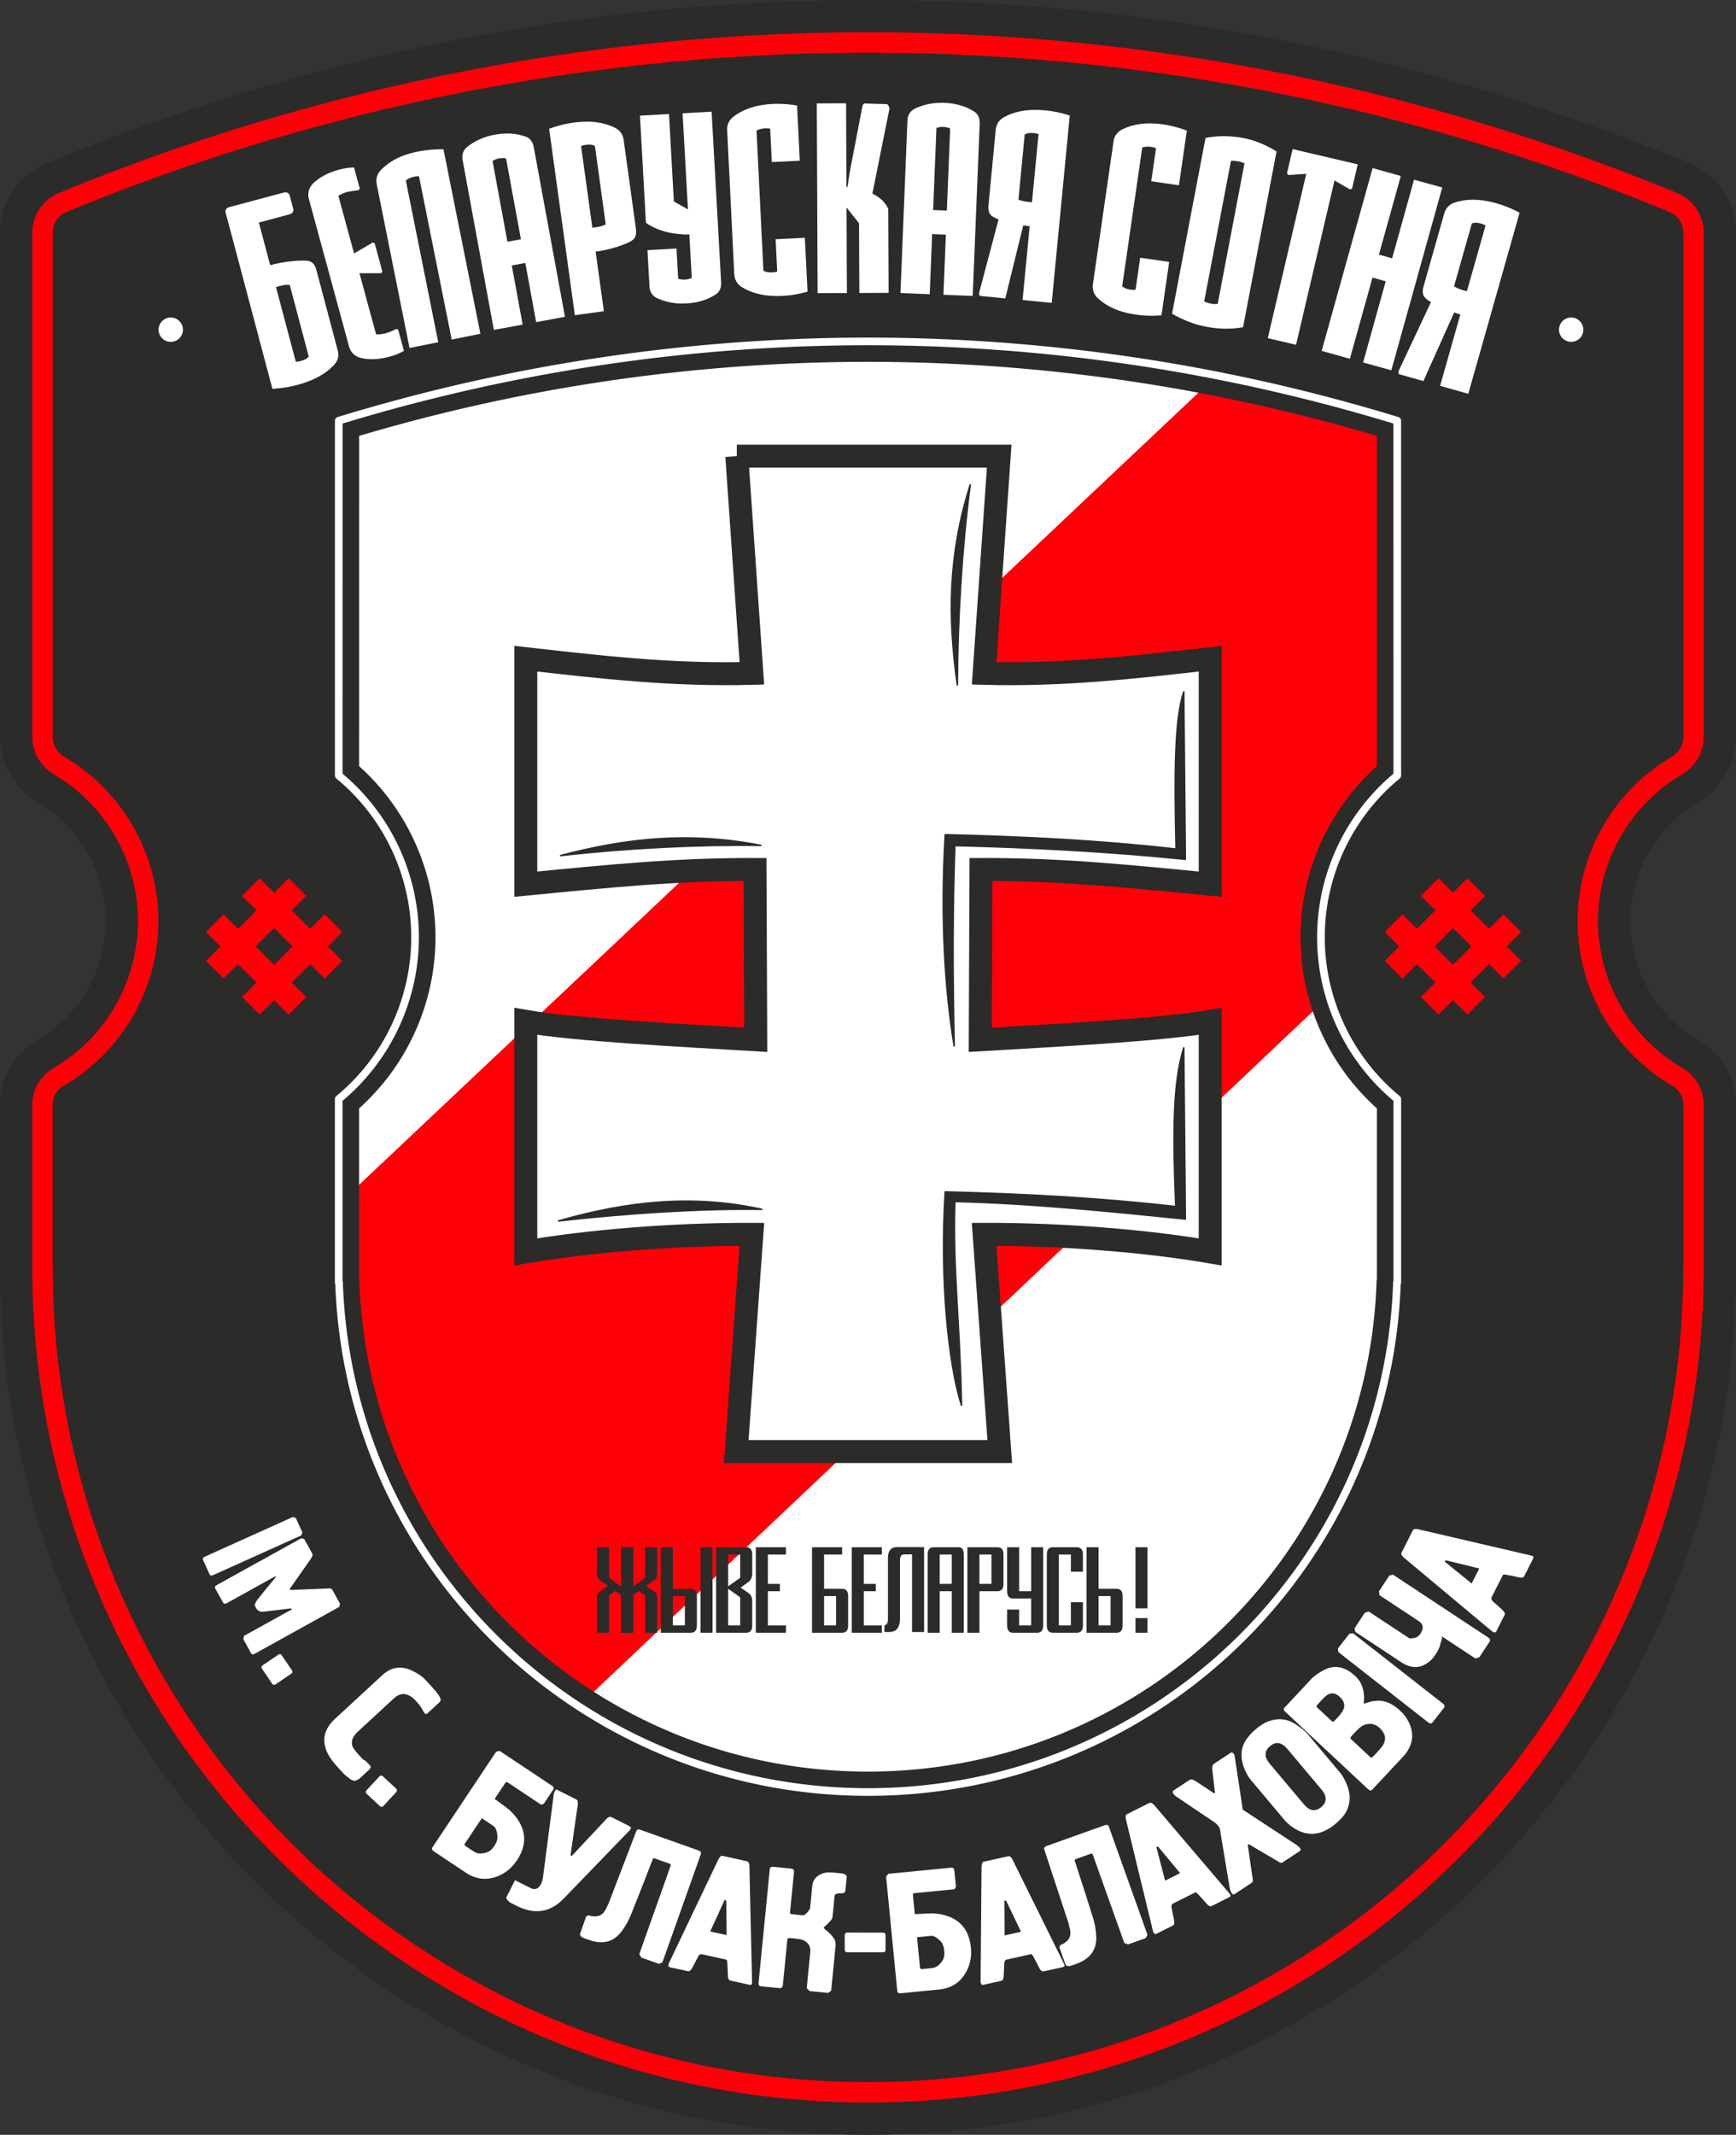 <?xml version="1.0" encoding="UTF-8" standalone="no"?>
<svg
   xmlns:dc="http://purl.org/dc/elements/1.1/"
   xmlns:cc="http://creativecommons.org/ns#"
   xmlns:rdf="http://www.w3.org/1999/02/22-rdf-syntax-ns#"
   xmlns:svg="http://www.w3.org/2000/svg"
   xmlns="http://www.w3.org/2000/svg"
   width="192.067mm"
   height="236.146mm"
   viewBox="0 0 680.554 836.738"
   id="svg2"
   version="1.1">
  <rect x="0" y="0" width="680.554" height="836.738" fill="#333333" stroke="none"/>
  <defs
     id="defs4" />
  <g
     transform="translate(-1131.32,-243.438)"
     id="g4300"
     style="display:inline;opacity:1">
    <path
       style="fill:#2b2b29;fill-opacity:1;fill-rule:evenodd;stroke:#2b2b29;stroke-width:33.3;stroke-linecap:round;stroke-linejoin:round;stroke-miterlimit:4;stroke-dasharray:none;stroke-opacity:1"
       d="m 1471.598,260.088 c -109.313,5.2e-4 -216.483,21.807 -315.565,62.662 0,0.002 -8e-4,0.004 0,0.006 a 12.817,12.817 0 0 0 -8.062,11.898 l 0,197.617 c 0,4.632 2.457,8.691 6.139,10.943 0.514,0.291 0.936,0.578 1.31,0.865 a 70.853,70.853 0 0 1 34.004,60.35 70.853,70.853 0 0 1 -35.213,61.154 c 0,0.003 -0.012,0.007 -0.012,0.01 -3.745,2.237 -6.229,6.195 -6.229,10.875 l 0,63.426 0,0.324 c 0.175,178.586 145,323.307 323.627,323.307 178.627,0 323.452,-144.721 323.627,-323.307 l 0,0 0,-0.324 0,-63.426 c 0,-4.68 -2.483,-8.638 -6.229,-10.875 -0.01,-0.003 -0.01,-0.007 -0.012,-0.01 a 70.853,70.853 0 0 1 -35.213,-61.154 70.853,70.853 0 0 1 34.004,-60.35 c 0.375,-0.287 0.796,-0.575 1.311,-0.865 3.682,-2.252 6.139,-6.311 6.139,-10.943 l 0,-197.617 a 12.817,12.817 0 0 0 -8.062,-11.898 c 8e-4,-0.002 0,-0.004 0,-0.006 -99.083,-40.856 -206.254,-62.662 -315.568,-62.662 z"
       id="path4377" />
    <path
       id="path4351"
       d="m 1471.598,260.088 c -109.313,5.2e-4 -216.483,21.807 -315.565,62.662 0,0.002 -8e-4,0.004 0,0.006 a 12.817,12.817 0 0 0 -8.062,11.898 l 0,197.617 c 0,4.632 2.457,8.691 6.139,10.943 0.514,0.291 0.936,0.578 1.31,0.865 a 70.853,70.853 0 0 1 34.004,60.35 70.853,70.853 0 0 1 -35.213,61.154 c 0,0.003 -0.012,0.007 -0.012,0.01 -3.745,2.237 -6.229,6.195 -6.229,10.875 l 0,63.426 0,0.324 c 0.175,178.586 145,323.307 323.627,323.307 178.627,0 323.452,-144.721 323.627,-323.307 l 0,0 0,-0.324 0,-63.426 c 0,-4.68 -2.483,-8.638 -6.229,-10.875 -0.01,-0.003 -0.01,-0.007 -0.012,-0.01 a 70.853,70.853 0 0 1 -35.213,-61.154 70.853,70.853 0 0 1 34.004,-60.35 c 0.375,-0.287 0.796,-0.575 1.311,-0.865 3.682,-2.252 6.139,-6.311 6.139,-10.943 l 0,-197.617 a 12.817,12.817 0 0 0 -8.062,-11.898 c 8e-4,-0.002 0,-0.004 0,-0.006 -99.083,-40.856 -206.254,-62.662 -315.568,-62.662 z"
       style="fill:none;fill-rule:evenodd;stroke:#ff0008;stroke-width:8;stroke-linecap:round;stroke-linejoin:round;stroke-miterlimit:4;stroke-dasharray:none;stroke-opacity:1" />
  </g>
  <g
     transform="translate(-1131.32,-243.438)"
     id="g4379"
     style="display:inline;opacity:1">
    <path
       style="color:#000000;clip-rule:nonzero;display:inline;overflow:visible;visibility:visible;opacity:1;isolation:auto;mix-blend-mode:normal;color-interpolation:sRGB;color-interpolation-filters:linearRGB;solid-color:#000000;solid-opacity:1;fill:#ffffff;fill-opacity:1;fill-rule:nonzero;stroke:#ffffff;stroke-width:3;stroke-linecap:round;stroke-linejoin:round;stroke-miterlimit:4;stroke-dasharray:none;stroke-dashoffset:0;stroke-opacity:1;color-rendering:auto;image-rendering:auto;shape-rendering:auto;text-rendering:auto;enable-background:accumulate"
       d="m 1471.598,377.256 c -70.326,0.027 -140.254,10.502 -207.479,31.08 l -0.01,139.059 c 18.929,15.607 29.903,38.849 29.928,63.383 -0.014,24.548 -10.992,47.807 -29.934,63.422 l 0,64.859 0,0.029 0,0.029 0,6.939 0.131,0 c 3.691,110.945 95.11,199.758 207.363,199.758 112.253,1e-5 203.673,-88.813 207.363,-199.758 l 0.131,0 0,-6.939 0,-0.029 0,-0.029 0,-64.859 c -18.942,-15.615 -29.919,-38.874 -29.934,-63.422 0.025,-24.533 10.999,-47.775 29.928,-63.383 l -0.01,-139.059 a 707.358,704.747 0 0 0 -207.478,-31.08 z"
       id="path4435" />
    <path
       id="path4433"
       d="m 1264.103,715.362 344.19,-324.769 70.782,17.742 0.01,82.122 0,47.155 -17.43,29.659 -12.498,43.505 3.282,22.957 -294.329,278.444 -40.508,-34.546 -26.168,-35.942 -25.027,-71.786 z"
       style="fill:#ff0008;fill-opacity:1;fill-rule:evenodd;stroke:none;stroke-width:1px;stroke-linecap:butt;stroke-linejoin:miter;stroke-opacity:1" />
    <path
       style="color:#000000;clip-rule:nonzero;display:inline;overflow:visible;visibility:visible;opacity:1;isolation:auto;mix-blend-mode:normal;color-interpolation:sRGB;color-interpolation-filters:linearRGB;solid-color:#000000;solid-opacity:1;fill:none;fill-opacity:1;fill-rule:nonzero;stroke:#2b2b29;stroke-width:16;stroke-linecap:round;stroke-linejoin:round;stroke-miterlimit:4;stroke-dasharray:none;stroke-dashoffset:0;stroke-opacity:1;color-rendering:auto;image-rendering:auto;shape-rendering:auto;text-rendering:auto;enable-background:accumulate"
       d="m 1471.598,377.256 c -70.326,0.027 -140.254,10.502 -207.479,31.08 l -0.01,139.059 c 18.929,15.607 29.903,38.849 29.928,63.383 -0.014,24.548 -10.992,47.807 -29.934,63.422 l 0,64.859 0,0.029 0,0.029 0,6.939 0.131,0 c 3.691,110.945 95.11,199.758 207.363,199.758 112.253,1e-5 203.673,-88.813 207.363,-199.758 l 0.131,0 0,-6.939 0,-0.029 0,-0.029 0,-64.859 c -18.942,-15.615 -29.919,-38.874 -29.934,-63.422 0.025,-24.533 10.999,-47.775 29.928,-63.383 l -0.01,-139.059 a 707.358,704.747 0 0 0 -207.478,-31.08 z"
       id="path4430" />
    <path
       id="rect4417"
       d="m 1471.598,377.256 c -70.326,0.027 -140.254,10.502 -207.479,31.08 l -0.01,139.059 c 18.929,15.607 29.903,38.849 29.928,63.383 -0.014,24.548 -10.992,47.807 -29.934,63.422 l 0,64.859 0,0.029 0,0.029 0,6.939 0.131,0 c 3.691,110.945 95.11,199.758 207.363,199.758 112.253,1e-5 203.673,-88.813 207.363,-199.758 l 0.131,0 0,-6.939 0,-0.029 0,-0.029 0,-64.859 c -18.942,-15.615 -29.919,-38.874 -29.934,-63.422 0.025,-24.533 10.999,-47.775 29.928,-63.383 l -0.01,-139.059 a 707.358,704.747 0 0 0 -207.478,-31.08 z"
       style="color:#000000;clip-rule:nonzero;display:inline;overflow:visible;visibility:visible;opacity:1;isolation:auto;mix-blend-mode:normal;color-interpolation:sRGB;color-interpolation-filters:linearRGB;solid-color:#000000;solid-opacity:1;fill:none;fill-opacity:1;fill-rule:nonzero;stroke:#ffffff;stroke-width:3;stroke-linecap:round;stroke-linejoin:round;stroke-miterlimit:4;stroke-dasharray:none;stroke-dashoffset:0;stroke-opacity:1;color-rendering:auto;image-rendering:auto;shape-rendering:auto;text-rendering:auto;enable-background:accumulate" />
  </g>
  <g
     transform="translate(-1131.32,-243.438)"
     style="display:inline;opacity:1"
     id="layer5">
    <path
       id="path4449"
       d="m 1420.166,422.236 5.904,85.125 c -31.348,0.819 -58.651,-2.357 -88.625,-5.75 l 0,88.375 c 33.156,-3.217 59.045,-5.862 89.863,-5.75 l 0.281,66.74 c -30.048,-1.778 -71.199,-3.895 -90.144,-7.207 l 0,90.342 c 24.531,-4.217 57.807,-6.987 88.625,-6.875 l -6.125,85.125 51.652,0 51.652,0 -6.125,-85.125 c 30.818,-0.112 64.094,2.658 88.625,6.875 l 0,-90.342 c -18.946,3.312 -60.097,5.429 -90.144,7.207 l 0.281,-66.74 c 30.818,-0.112 56.707,2.533 89.863,5.75 l 0,-88.375 c -29.974,3.393 -57.277,6.569 -88.625,5.75 l 5.906,-85.125 -51.434,0 -51.432,0 z"
       style="color:#000000;clip-rule:nonzero;display:inline;overflow:visible;visibility:visible;opacity:1;isolation:auto;mix-blend-mode:normal;color-interpolation:sRGB;color-interpolation-filters:linearRGB;solid-color:#000000;solid-opacity:1;fill:#ffffff;fill-opacity:1;fill-rule:nonzero;stroke:#2b2b29;stroke-width:9;stroke-linecap:butt;stroke-linejoin:miter;stroke-miterlimit:4;stroke-dasharray:none;stroke-dashoffset:0;stroke-opacity:1;color-rendering:auto;image-rendering:auto;shape-rendering:auto;text-rendering:auto;enable-background:accumulate" />
    <path
       id="path4455"
       d="m 1351.116,578.763 c 26.384,-2.948 53.869,-4.36 78.46,-3.971 -28.052,-5.445 -52.454,-2.833 -78.46,3.971 z"
       style="color:#000000;font-style:normal;font-variant:normal;font-weight:normal;font-stretch:normal;font-size:medium;line-height:normal;font-family:sans-serif;text-indent:0;text-align:start;text-decoration:none;text-decoration-line:none;text-decoration-style:solid;text-decoration-color:#000000;letter-spacing:normal;word-spacing:normal;text-transform:none;direction:ltr;block-progression:tb;writing-mode:lr-tb;baseline-shift:baseline;text-anchor:start;white-space:normal;clip-rule:nonzero;display:inline;overflow:visible;visibility:visible;opacity:1;isolation:auto;mix-blend-mode:normal;color-interpolation:sRGB;color-interpolation-filters:linearRGB;solid-color:#000000;solid-opacity:1;fill:#2b2b29;fill-opacity:1;fill-rule:evenodd;stroke:#2b2b29;stroke-width:0.6;stroke-linecap:round;stroke-linejoin:round;stroke-miterlimit:0;stroke-dasharray:none;stroke-dashoffset:0;stroke-opacity:1;color-rendering:auto;image-rendering:auto;shape-rendering:auto;text-rendering:auto;enable-background:accumulate" />
    <path
       style="color:#000000;font-style:normal;font-variant:normal;font-weight:normal;font-stretch:normal;font-size:medium;line-height:normal;font-family:sans-serif;text-indent:0;text-align:start;text-decoration:none;text-decoration-line:none;text-decoration-style:solid;text-decoration-color:#000000;letter-spacing:normal;word-spacing:normal;text-transform:none;direction:ltr;block-progression:tb;writing-mode:lr-tb;baseline-shift:baseline;text-anchor:start;white-space:normal;clip-rule:nonzero;display:inline;overflow:visible;visibility:visible;opacity:1;isolation:auto;mix-blend-mode:normal;color-interpolation:sRGB;color-interpolation-filters:linearRGB;solid-color:#000000;solid-opacity:1;fill:#2b2b29;fill-opacity:1;fill-rule:evenodd;stroke:#2b2b29;stroke-width:0.6;stroke-linecap:round;stroke-linejoin:round;stroke-miterlimit:0;stroke-dasharray:none;stroke-dashoffset:0;stroke-opacity:1;color-rendering:auto;image-rendering:auto;shape-rendering:auto;text-rendering:auto;enable-background:accumulate"
       d="m 1350.304,721.975 c 26.384,-2.948 55.056,-4.922 79.647,-4.533 -27.114,-5.945 -52.829,-3.145 -79.647,4.533 z"
       id="path4459" />
    <path
       style="color:#000000;font-style:normal;font-variant:normal;font-weight:normal;font-stretch:normal;font-size:medium;line-height:normal;font-family:sans-serif;text-indent:0;text-align:start;text-decoration:none;text-decoration-line:none;text-decoration-style:solid;text-decoration-color:#000000;letter-spacing:normal;word-spacing:normal;text-transform:none;direction:ltr;block-progression:tb;writing-mode:lr-tb;baseline-shift:baseline;text-anchor:start;white-space:normal;clip-rule:nonzero;display:inline;overflow:visible;visibility:visible;opacity:1;isolation:auto;mix-blend-mode:normal;color-interpolation:sRGB;color-interpolation-filters:linearRGB;solid-color:#000000;solid-opacity:1;fill:#2b2b29;fill-opacity:1;fill-rule:evenodd;stroke:#2b2b29;stroke-width:0.6;stroke-linecap:round;stroke-linejoin:round;stroke-miterlimit:0;stroke-dasharray:none;stroke-dashoffset:0;stroke-opacity:1;color-rendering:auto;image-rendering:auto;shape-rendering:auto;text-rendering:auto;enable-background:accumulate"
       d="m 1506.631,511.903 c 0.092,-26.548 1.836,-54.014 5.038,-78.399 -8.621,27.244 -8.82,51.785 -5.038,78.399 z"
       id="path4175" />
    <path
       id="path4179"
       d="m 1595.375,514.612 0.625,65.625 c -30.215,-3.05 -60.493,-4.658 -90.375,-5.375 -0.833,26.667 -0.898,45.312 -0.25,78.5 -3.459,-21.059 -5.462,-48.637 -3.5,-82.75 30.942,0.734 61.201,2.262 90.5,5.625 -0.683,-28.565 -0.636,-51.001 3,-61.625 z"
       style="fill:#2b2b29;fill-opacity:1;fill-rule:evenodd;stroke:#2b2b29;stroke-width:0.6;stroke-linecap:round;stroke-linejoin:round;stroke-miterlimit:4;stroke-dasharray:none;stroke-opacity:1" />
    <path
       style="color:#000000;clip-rule:nonzero;display:inline;overflow:visible;visibility:visible;opacity:1;isolation:auto;mix-blend-mode:normal;color-interpolation:sRGB;color-interpolation-filters:linearRGB;solid-color:#000000;solid-opacity:1;fill:#2b2b29;fill-opacity:1;fill-rule:evenodd;stroke:#2b2b29;stroke-width:0.6;stroke-linecap:round;stroke-linejoin:round;stroke-miterlimit:4;stroke-dasharray:none;stroke-dashoffset:0;stroke-opacity:1;color-rendering:auto;image-rendering:auto;shape-rendering:auto;text-rendering:auto;enable-background:accumulate"
       d="m 1595.375,654.112 0.625,67.125 c -30.215,-3.05 -60.493,-6.158 -90.375,-6.875 -0.833,26.667 1.977,46.687 2.625,79.875 -5.051,-15.752 -8.532,-48.859 -6.375,-83.625 30.942,0.734 61.076,2.387 90.375,5.75 -1.183,-28.815 -1.136,-48.501 3.125,-62.25 z"
       id="path4181" />
  </g>
  <g
     transform="translate(-1131.32,-243.438)"
     style="display:inline;opacity:1"
     id="layer4">
    <path
       id="rect4200"
       d="m 1706.571,587.663 -5.657,5.657 -5.657,-5.657 -6.929,6.929 5.657,5.657 -7.213,7.213 -5.657,-5.657 -6.929,6.929 5.657,5.657 -5.657,5.657 6.929,6.929 5.657,-5.657 7.213,7.213 -5.657,5.657 6.929,6.929 5.657,-5.657 5.657,5.657 6.929,-6.929 -5.657,-5.657 7.213,-7.213 5.657,5.657 6.929,-6.929 -5.657,-5.657 5.657,-5.657 -6.929,-6.929 -5.657,5.657 -7.213,-7.213 5.657,-5.657 -6.929,-6.929 z m -5.657,19.515 7.213,7.213 -7.213,7.213 -7.213,-7.213 7.213,-7.213 z"
       style="color:#000000;clip-rule:nonzero;display:inline;overflow:visible;visibility:visible;opacity:1;isolation:auto;mix-blend-mode:normal;color-interpolation:sRGB;color-interpolation-filters:linearRGB;solid-color:#000000;solid-opacity:1;fill:#ff0008;fill-opacity:1;fill-rule:evenodd;stroke:none;stroke-width:0.2;stroke-linecap:round;stroke-linejoin:round;stroke-miterlimit:4;stroke-dasharray:none;stroke-dashoffset:0;stroke-opacity:1;color-rendering:auto;image-rendering:auto;shape-rendering:auto;text-rendering:auto;enable-background:accumulate" />
    <path
       style="color:#000000;clip-rule:nonzero;display:inline;overflow:visible;visibility:visible;opacity:1;isolation:auto;mix-blend-mode:normal;color-interpolation:sRGB;color-interpolation-filters:linearRGB;solid-color:#000000;solid-opacity:1;fill:#ff0008;fill-opacity:1;fill-rule:evenodd;stroke:none;stroke-width:0.2;stroke-linecap:round;stroke-linejoin:round;stroke-miterlimit:4;stroke-dasharray:none;stroke-dashoffset:0;stroke-opacity:1;color-rendering:auto;image-rendering:auto;shape-rendering:auto;text-rendering:auto;enable-background:accumulate"
       d="m 1244.451,587.663 -5.657,5.657 -5.657,-5.657 -6.929,6.929 5.657,5.657 -7.213,7.213 -5.657,-5.657 -6.929,6.929 5.657,5.657 -5.657,5.657 6.929,6.929 5.657,-5.657 7.213,7.213 -5.657,5.657 6.929,6.929 5.657,-5.657 5.657,5.657 6.929,-6.929 -5.657,-5.657 7.213,-7.213 5.657,5.657 6.929,-6.929 -5.657,-5.657 5.657,-5.657 -6.929,-6.929 -5.657,5.657 -7.213,-7.213 5.657,-5.657 -6.929,-6.929 z m -5.657,19.515 7.213,7.213 -7.213,7.213 -7.213,-7.213 7.213,-7.213 z"
       id="path4211" />
  </g>
  <g
     transform="translate(-1131.32,-243.438)"
     style="display:inline"
     id="layer7">
    <g
       transform="matrix(1,0.006,-0.006,1,6.924,-9.343)"
       id="g4208">
      <path
         id="path3457"
         style="font-style:normal;font-variant:normal;font-weight:normal;font-stretch:normal;font-size:medium;line-height:125%;font-family:Rhodaelian-Alternates;-inkscape-font-specification:Rhodaelian-Alternates;letter-spacing:-2.26px;word-spacing:0px;fill:#ffffff;fill-opacity:1;stroke:none;stroke-width:1px;stroke-linecap:butt;stroke-linejoin:miter;stroke-opacity:1"
         d="m 1267.422,352.265 6.659,23.879 q 0.794,0.2 3.295,-0.286 1.174,-0.327 2.321,-0.753 1.12,-0.523 2.337,-1.074 l 0.724,0.326 2.292,8.221 q -3.348,1.988 -8.057,2.879 -4.584,0.962 -8.973,-0.029 -3.552,-1.013 -4.507,-4.439 l -16.073,-57.643 q -0.955,-3.425 1.56,-6.131 3.244,-3.119 7.664,-4.668 4.49,-1.674 8.384,-1.705 l 2.292,8.221 -0.451,0.653 q -1.327,0.159 -2.529,0.389 -1.229,0.132 -2.403,0.459 -2.392,0.878 -2.968,1.46 l 6.277,22.509 7.327,-4.363 0.724,0.326 3.084,11.059 -0.451,0.653 -8.527,0.057 z" />
      <path
         id="path3459"
         style="font-style:normal;font-variant:normal;font-weight:normal;font-stretch:normal;font-size:medium;line-height:125%;font-family:Rhodaelian-Alternates;-inkscape-font-specification:Rhodaelian-Alternates;letter-spacing:-2.26px;word-spacing:0px;fill:#ffffff;fill-opacity:1;stroke:none;stroke-width:1px;stroke-linecap:butt;stroke-linejoin:miter;stroke-opacity:1"
         d="m 1314.988,375.718 -14.924,-72.235 q -7.472,-0.013 -13.717,1.9 -6.245,1.913 -10.383,5.984 -2.694,2.528 -1.974,6.01 l 13.238,64.076 11.243,-2.323 -13.074,-63.28 q 0.673,-0.761 2.621,-1.372 0.676,-0.243 1.294,-0.267 0.597,-0.123 1.214,-0.147 l 13.218,63.977 11.243,-2.323 z" />
      <path
         id="path3461"
         style="font-style:normal;font-variant:normal;font-weight:normal;font-stretch:normal;font-size:medium;line-height:125%;font-family:Rhodaelian-Alternates;-inkscape-font-specification:Rhodaelian-Alternates;letter-spacing:-2.26px;word-spacing:0px;fill:#ffffff;fill-opacity:1;stroke:none;stroke-width:1px;stroke-linecap:butt;stroke-linejoin:miter;stroke-opacity:1"
         d="m 1327.118,348.86 4.404,23.156 -11.278,2.145 -12.644,-66.473 q -0.589,-3.094 1.622,-5.066 4.659,-3.782 10.847,-4.959 6.588,-1.253 12.01,0.611 2.742,0.823 3.388,4.216 l 12.625,66.373 -11.278,2.145 -4.404,-23.156 -5.29,1.006 z m -1.766,-9.282 5.29,-1.006 -6.018,-31.64 q -1.393,-0.252 -2.79,0.013 -1.298,0.247 -2.5,0.993 l 6.018,31.64 z" />
      <path
         id="path3463"
         style="font-style:normal;font-variant:normal;font-weight:normal;font-stretch:normal;font-size:medium;line-height:125%;font-family:Rhodaelian-Alternates;-inkscape-font-specification:Rhodaelian-Alternates;letter-spacing:-2.26px;word-spacing:0px;fill:#ffffff;fill-opacity:1;stroke:none;stroke-width:1px;stroke-linecap:butt;stroke-linejoin:miter;stroke-opacity:1"
         d="m 1363.326,366.577 -11.363,1.638 -10.523,-73.006 q 6.52,-2.48 13.244,-2.833 6.824,-0.368 12.101,2.054 3.393,1.461 3.9,4.981 l 5.001,34.693 q 0.522,3.62 -1.761,4.873 -1.694,1.065 -5.615,2.349 -3.82,1.269 -8.346,1.921 l 3.363,23.33 z m -3.404,-32.87 q 2.514,-0.362 3.935,-1.183 l -4.421,-30.671 q -1.021,-0.674 -2.946,-0.499 -1.221,0.073 -2.485,0.563 l 4.609,31.978 1.307,-0.188 z" />
      <path
         id="path3467"
         style="font-style:normal;font-variant:normal;font-weight:normal;font-stretch:normal;font-size:medium;line-height:125%;font-family:Rhodaelian-Alternates;-inkscape-font-specification:Rhodaelian-Alternates;letter-spacing:-2.26px;word-spacing:0px;fill:#ffffff;fill-opacity:1;stroke:none;stroke-width:1px;stroke-linecap:butt;stroke-linejoin:miter;stroke-opacity:1"
         d="m 1428.814,307.729 -0.724,-13.086 q -1.336,-0.231 -2.547,-0.063 -2.018,0.315 -2.801,0.867 l 3.035,54.881 q 1.054,0.654 2.885,0.654 1.223,0.034 2.525,-0.343 l -0.701,-12.68 11.463,-0.634 1.167,21.1 q -6.707,1.999 -13.537,1.766 -6.729,-0.238 -11.772,-3.114 -3.251,-1.754 -3.453,-5.405 l -3.114,-56.301 q -0.196,-3.551 2.842,-5.652 4.695,-3.414 11.154,-4.382 6.459,-0.968 13.34,0.178 l 1.195,21.608 -10.956,0.606 z" />
      <path
         id="path3469"
         style="font-style:normal;font-variant:normal;font-weight:normal;font-stretch:normal;font-size:medium;line-height:125%;font-family:Rhodaelian-Alternates;-inkscape-font-specification:Rhodaelian-Alternates;letter-spacing:-2.26px;word-spacing:0px;fill:#ffffff;fill-opacity:1;stroke:none;stroke-width:1px;stroke-linecap:butt;stroke-linejoin:miter;stroke-opacity:1"
         d="m 1458.211,325.358 0.347,33.526 -11.48,0.119 -0.77,-74.366 11.48,-0.119 0.34,32.815 0.406,-0.004 0.853,-5.902 4.91,-26.265 0.603,-0.616 8.74,0.214 q 0.508,-0.005 0.82,0.703 0.414,0.707 0.317,1.216 l -6.464,33.19 q 4.595,2.188 6.259,5.93 l 0.341,32.916 -11.48,0.119 -0.283,-27.329 -4.941,-6.147 z" />
      <path
         id="path3471"
         style="font-style:normal;font-variant:normal;font-weight:normal;font-stretch:normal;font-size:medium;line-height:125%;font-family:Rhodaelian-Alternates;-inkscape-font-specification:Rhodaelian-Alternates;letter-spacing:-2.26px;word-spacing:0px;fill:#ffffff;fill-opacity:1;stroke:none;stroke-width:1px;stroke-linecap:butt;stroke-linejoin:miter;stroke-opacity:1"
         d="m 1491.835,335.594 -0.813,23.557 -11.474,-0.396 2.335,-67.625 q 0.109,-3.148 2.7,-4.583 5.378,-2.661 11.674,-2.443 6.702,0.231 11.579,3.246 2.493,1.408 2.374,4.86 l -2.331,67.523 -11.474,-0.396 0.813,-23.557 -5.381,-0.186 z m 0.326,-9.443 5.381,0.186 1.111,-32.188 q -1.302,-0.553 -2.724,-0.602 -1.32,-0.046 -2.658,0.417 l -1.111,32.188 z" />
      <path
         id="path3473"
         style="font-style:normal;font-variant:normal;font-weight:normal;font-stretch:normal;font-size:medium;line-height:125%;font-family:Rhodaelian-Alternates;-inkscape-font-specification:Rhodaelian-Alternates;letter-spacing:-2.26px;word-spacing:0px;fill:#ffffff;fill-opacity:1;stroke:none;stroke-width:1px;stroke-linecap:butt;stroke-linejoin:miter;stroke-opacity:1"
         d="m 1527.438,361.219 11.434,1.031 6.627,-73.463 q -6.643,-2.129 -13.376,-2.125 -6.834,-0.004 -11.974,2.694 -3.31,1.64 -3.63,5.181 l -2.656,29.446 q -0.301,3.339 1.438,4.414 0.957,0.698 2.54,1.249 l -7.522,29.109 0.323,0.947 10.018,0.904 6.869,-28.658 q 1.205,0.211 2.521,0.329 l -2.611,28.94 z m 3.459,-38.35 q -3.551,-0.218 -5.317,-0.99 l 2.3,-25.499 q 0.984,-0.727 2.915,-0.655 1.223,0.008 2.511,0.431 l -2.41,26.714 z" />
      <path
         id="path3475"
         style="font-style:normal;font-variant:normal;font-weight:normal;font-stretch:normal;font-size:medium;line-height:125%;font-family:Rhodaelian-Alternates;-inkscape-font-specification:Rhodaelian-Alternates;letter-spacing:-2.26px;word-spacing:0px;fill:#ffffff;fill-opacity:1;stroke:none;stroke-width:1px;stroke-linecap:butt;stroke-linejoin:miter;stroke-opacity:1"
         d="m 1577.598,314.37 1.797,-12.982 q -1.266,-0.483 -2.488,-0.55 -2.041,-0.077 -2.915,0.314 l -7.537,54.446 q 0.909,0.844 2.706,1.195 1.194,0.268 2.544,0.147 l 1.741,-12.58 11.372,1.574 -2.898,20.933 q -6.966,0.677 -13.625,-0.86 -6.559,-1.523 -10.957,-5.312 -2.855,-2.344 -2.354,-5.967 l 7.732,-55.855 q 0.488,-3.522 3.872,-5.003 5.263,-2.451 11.787,-2.163 6.524,0.288 13.058,2.731 l -2.967,21.436 -10.869,-1.505 z" />
      <path
         id="path3477"
         style="font-style:normal;font-variant:normal;font-weight:normal;font-stretch:normal;font-size:medium;line-height:125%;font-family:Rhodaelian-Alternates;-inkscape-font-specification:Rhodaelian-Alternates;letter-spacing:-2.26px;word-spacing:0px;fill:#ffffff;fill-opacity:1;stroke:none;stroke-width:1px;stroke-linecap:butt;stroke-linejoin:miter;stroke-opacity:1"
         d="m 1613.945,371.334 q -3.537,0.691 -7.244,0.628 -3.707,-0.063 -7.205,-0.708 -3.697,-0.681 -7.165,-2.044 -3.468,-1.362 -6.263,-3.014 l 12.705,-68.942 q 3.219,-0.647 6.645,-0.738 3.526,-0.073 7.841,0.618 3.997,0.737 7.446,2.199 3.45,1.462 5.945,3.058 l -12.705,68.942 z m 0.162,-64.229 q -1.344,-0.558 -2.543,-0.778 -1.399,-0.258 -2.753,-0.197 l -10.164,55.154 q 0.826,0.565 2.624,0.897 1.499,0.276 2.671,0.079 l 10.164,-55.154 z" />
      <path
         id="path3479"
         style="font-style:normal;font-variant:normal;font-weight:normal;font-stretch:normal;font-size:medium;line-height:125%;font-family:Rhodaelian-Alternates;-inkscape-font-specification:Rhodaelian-Alternates;letter-spacing:-2.26px;word-spacing:0px;fill:#ffffff;fill-opacity:1;stroke:none;stroke-width:1px;stroke-linecap:butt;stroke-linejoin:miter;stroke-opacity:1"
         d="m 1649.442,313.627 -14.694,64.488 -11.095,-2.528 14.694,-64.488 -6.989,0.491 -0.581,-0.653 2.167,-9.51 25.558,5.823 -2.167,9.51 -0.806,0.337 -6.087,-3.471 z" />
      <path
         id="path3481"
         style="font-style:normal;font-variant:normal;font-weight:normal;font-stretch:normal;font-size:medium;line-height:125%;font-family:Rhodaelian-Alternates;-inkscape-font-specification:Rhodaelian-Alternates;letter-spacing:-2.26px;word-spacing:0px;fill:#ffffff;fill-opacity:1;stroke:none;stroke-width:1px;stroke-linecap:butt;stroke-linejoin:miter;stroke-opacity:1"
         d="m 1691.694,316.132 -19.537,71.758 -11.078,-3.016 8.674,-31.86 -5.196,-1.415 -8.674,31.86 -11.077,-3.016 19.537,-71.758 11.077,3.016 -8.407,30.88 5.196,1.415 8.407,-30.88 11.077,3.016 z" />
      <path
         id="path3483"
         style="font-style:normal;font-variant:normal;font-weight:normal;font-stretch:normal;font-size:medium;line-height:125%;font-family:Rhodaelian-Alternates;-inkscape-font-specification:Rhodaelian-Alternates;letter-spacing:-2.26px;word-spacing:0px;fill:#ffffff;fill-opacity:1;stroke:none;stroke-width:1px;stroke-linecap:butt;stroke-linejoin:miter;stroke-opacity:1"
         d="m 1691.317,393.856 11.064,3.064 19.686,-71.085 q -6.154,-3.285 -12.778,-4.488 -6.723,-1.229 -12.263,0.504 -3.55,1.02 -4.5,4.447 l -7.891,28.493 q -0.895,3.231 0.624,4.6 0.816,0.859 2.275,1.684 l -12.618,27.289 0.148,0.99 9.694,2.685 11.895,-26.962 q 1.148,0.423 2.421,0.776 l -7.755,28.003 z m 10.277,-37.109 q -3.454,-0.851 -5.054,-1.927 l 6.833,-24.674 q 1.098,-0.539 2.986,-0.122 1.202,0.227 2.394,0.874 l -7.159,25.849 z" />
      <path
         style="color:#000000;font-style:normal;font-variant:normal;font-weight:normal;font-stretch:normal;font-size:medium;line-height:125%;font-family:Rhodaelian-Alternates;-inkscape-font-specification:Rhodaelian-Alternates;letter-spacing:0px;word-spacing:0px;clip-rule:nonzero;display:inline;overflow:visible;visibility:visible;opacity:1;isolation:auto;mix-blend-mode:normal;color-interpolation:sRGB;color-interpolation-filters:linearRGB;solid-color:#000000;solid-opacity:1;fill:#ffffff;fill-opacity:1;fill-rule:nonzero;stroke:none;stroke-width:0.4;stroke-linecap:butt;stroke-linejoin:miter;stroke-miterlimit:4;stroke-dasharray:none;stroke-dashoffset:0;stroke-opacity:1;color-rendering:auto;image-rendering:auto;shape-rendering:auto;text-rendering:auto;enable-background:accumulate"
         d="m 1377.015,289.85 2.589,41.922 c 0.811,0.684 1.862,1.301 3.153,1.85 1.225,0.606 2.618,1.122 4.182,1.55 1.494,0.432 3.084,0.727 4.771,0.885 1.689,0.21 3.273,0.332 4.944,0.229 l 0.852,13.792 0.201,3.256 c -0.852,0.389 -1.747,0.613 -2.686,0.671 -0.872,0.054 -1.754,-0.06 -2.647,-0.341 l -0.731,-11.829 -11.373,0.702 0.88,14.242 c 0.129,2.077 1.061,3.565 2.8,4.467 3.605,1.66 7.488,2.361 11.648,2.104 4.428,-0.274 8.228,-1.449 11.4,-3.528 1.624,-0.975 2.364,-2.601 2.223,-4.879 l -0.372,-6.022 -3.756,-60.806 -11.371,0.702 2.325,37.649 -5.543,-3.057 -2.116,-34.263 -11.373,0.702 z"
         id="path4374-4" />
      <g
         transform="matrix(1.652,-0.449,-0.417,-1.536,-2476.196,1643.082)"
         style="font-style:normal;font-variant:normal;font-weight:normal;font-stretch:normal;font-size:59.876px;line-height:125%;font-family:Rhodaelian-Alternates;-inkscape-font-specification:Rhodaelian-Alternates;letter-spacing:0px;word-spacing:0px;fill:#ffffff;fill-opacity:1;stroke:none;stroke-width:1px;stroke-linecap:butt;stroke-linejoin:miter;stroke-opacity:1"
         id="flowRoot4446">
        <path
           d="m 1237.49,320.818 c -0.239,-0.018 -0.489,0.005 -0.74,0.074 l -21.428,5.879 c -1.006,0.276 -1.627,1.188 -1.393,2.043 l 1.492,5.438 c 0,0.01 0.01,0.018 0.012,0.027 l 17.281,63.619 c 4.668,-0.28 9.129,-1.196 13.381,-2.746 4.318,-1.568 7.802,-3.733 10.451,-6.494 1.728,-1.721 2.3,-3.654 1.717,-5.801 l -8.621,-31.736 c -0.6,-2.208 -1.768,-3.374 -3.5,-3.496 -1.32,-0.168 -3.357,-0.108 -6.111,0.18 -2.688,0.269 -5.517,0.807 -8.484,1.613 l -4.533,-16.688 12.074,-3.314 c 1.006,-0.276 1.627,-1.186 1.393,-2.041 l -1.492,-5.438 c -0.176,-0.641 -0.782,-1.065 -1.498,-1.119 z m 0.904,36.26 c 0.307,-0.009 0.597,-0.001 0.869,0.023 l 7.621,28.057 c -0.46,0.652 -1.307,1.178 -2.543,1.58 -0.775,0.276 -1.616,0.439 -2.523,0.488 l -7.947,-29.254 1.287,-0.35 c 1.236,-0.336 2.315,-0.517 3.236,-0.545 z"
           transform="matrix(0.564,-0.165,-0.153,-0.606,1647.524,588.232)"
           id="path4456"
           style="fill:#ffffff" />
      </g>
    </g>
    <circle
       r="4.773"
       cy="372.656"
       cx="1747.261"
       id="path4557"
       style="color:#000000;clip-rule:nonzero;display:inline;overflow:visible;visibility:visible;opacity:1;isolation:auto;mix-blend-mode:normal;color-interpolation:sRGB;color-interpolation-filters:linearRGB;solid-color:#000000;solid-opacity:1;fill:#ffffff;fill-opacity:1;fill-rule:nonzero;stroke:none;stroke-width:0.1;stroke-linecap:butt;stroke-linejoin:miter;stroke-miterlimit:4;stroke-dasharray:none;stroke-dashoffset:0;stroke-opacity:1;color-rendering:auto;image-rendering:auto;shape-rendering:auto;text-rendering:auto;enable-background:accumulate" />
    <circle
       style="color:#000000;clip-rule:nonzero;display:inline;overflow:visible;visibility:visible;opacity:1;isolation:auto;mix-blend-mode:normal;color-interpolation:sRGB;color-interpolation-filters:linearRGB;solid-color:#000000;solid-opacity:1;fill:#ffffff;fill-opacity:1;fill-rule:nonzero;stroke:none;stroke-width:0.1;stroke-linecap:butt;stroke-linejoin:miter;stroke-miterlimit:4;stroke-dasharray:none;stroke-dashoffset:0;stroke-opacity:1;color-rendering:auto;image-rendering:auto;shape-rendering:auto;text-rendering:auto;enable-background:accumulate"
       id="circle4559"
       cx="1198.261"
       cy="372.656"
       r="4.773" />
  </g>
  <g
     transform="translate(-1131.32,-243.438)"
     style="display:inline"
     id="layer6">
    <g
       id="g4835">
      <path
         id="path4237"
         style="font-style:normal;font-variant:normal;font-weight:normal;font-stretch:normal;font-size:57.5px;line-height:125%;font-family:Polloc1;-inkscape-font-specification:Polloc1;letter-spacing:-0.55px;word-spacing:0px;fill:#ffffff;fill-opacity:1;stroke:none;stroke-width:1px;stroke-linecap:butt;stroke-linejoin:miter;stroke-opacity:1"
         d="m 1246.167,838.005 1.141,0.432 2.55,5.662 -0.432,1.141 -34.55,15.561 q -1.049,0.472 -1.403,-0.314 l -2.55,-5.662 q -0.354,-0.786 0.694,-1.259 l 34.55,-15.561 z" />
      <path
         id="path4239"
         style="font-style:normal;font-variant:normal;font-weight:normal;font-stretch:normal;font-size:57.5px;line-height:125%;font-family:Polloc1;-inkscape-font-specification:Polloc1;letter-spacing:-0.55px;word-spacing:0px;fill:#ffffff;fill-opacity:1;stroke:none;stroke-width:1px;stroke-linecap:butt;stroke-linejoin:miter;stroke-opacity:1"
         d="m 1249.422,846.348 1.172,0.337 3.148,5.684 q 0.362,0.654 -0.533,2.004 l -8.158,11.617 q -0.168,0.29 -0.029,0.542 l 0.056,0.101 15.236,-0.617 q 0.95,-0.066 1.312,0.588 l 3.009,5.432 -0.309,1.223 -33.148,18.36 q -1.006,0.557 -1.452,-0.248 l -3.009,-5.432 0.253,-1.323 18.913,-10.475 q -0.346,-0.269 -1.167,-0.208 l -10.116,1.199 q -2,0.187 -2.891,-1.422 -0.362,-0.654 -0.507,-1.034 0.085,-1.033 1.087,-2.311 3.396,-4.313 7.048,-8.636 l 0.029,-0.542 -19.164,10.615 q -1.006,0.557 -1.508,-0.348 l -3.009,-5.432 q -0.418,-0.754 0.588,-1.312 l 33.148,-18.36 z" />
      <path
         id="path4241"
         style="font-style:normal;font-variant:normal;font-weight:normal;font-stretch:normal;font-size:medium;line-height:125%;font-family:Polloc1;-inkscape-font-specification:Polloc1;letter-spacing:-0.55px;word-spacing:0px;fill:#ffffff;fill-opacity:1;stroke:none;stroke-width:1px;stroke-linecap:butt;stroke-linejoin:miter;stroke-opacity:1"
         d="m 1241.81,892.278 3.917,5.785 q 0.57,0.843 -0.272,1.413 l -6.066,4.107 q -0.843,0.57 -1.413,-0.272 l -3.917,-5.785 q -0.57,-0.843 0.272,-1.413 l 6.066,-4.107 q 0.843,-0.57 1.413,0.272 z" />
      <path
         id="path4243"
         style="font-style:normal;font-variant:normal;font-weight:normal;font-stretch:normal;font-size:medium;line-height:125%;font-family:Polloc1;-inkscape-font-specification:Polloc1;letter-spacing:-0.55px;word-spacing:0px;fill:#ffffff;fill-opacity:1;stroke:none;stroke-width:1px;stroke-linecap:butt;stroke-linejoin:miter;stroke-opacity:1"
         d="m 1264.153,936.575 q -3.08,-3.342 -4.236,-5.597 -3.959,-7.698 2.774,-13.904 l 18.503,-17.056 q 5.237,-4.827 11.641,-1.782 3.204,1.474 5.093,3.423 l 2.253,2.444 q 2.345,2.544 3.382,4.17 0.896,1.573 0.148,2.262 l -4.888,4.505 q -0.499,0.46 -1.05,-0.139 l -0.138,-0.15 q -1.072,-1.964 -1.892,-3.053 -0.088,-0.196 -1.329,-1.542 -4.505,-4.888 -8.645,-1.072 l -14.114,13.01 q -3.341,3.08 -2.025,6.11 0.578,1.128 2.371,3.073 l 1.655,1.795 q 0.801,0.369 0.939,0.518 0.234,0.154 1.337,1.35 0.781,0.848 0.778,0.944 l -0.472,0.989 -1.696,1.563 -2.394,2.207 q -0.691,0.452 -1.323,0.666 -1.166,0.337 -2.652,-0.876 -0.605,-0.457 -1.904,-1.566 l -2.115,-2.294 z" />
      <path
         id="path4245"
         style="font-style:normal;font-variant:normal;font-weight:normal;font-stretch:normal;font-size:medium;line-height:125%;font-family:Polloc1;-inkscape-font-specification:Polloc1;letter-spacing:-0.55px;word-spacing:0px;fill:#ffffff;fill-opacity:1;stroke:none;stroke-width:1px;stroke-linecap:butt;stroke-linejoin:miter;stroke-opacity:1"
         d="m 1281.442,939.689 5.124,4.749 q 0.746,0.692 0.055,1.438 l -4.979,5.373 q -0.692,0.746 -1.438,0.055 l -5.124,-4.749 q -0.746,-0.692 -0.055,-1.438 l 4.979,-5.373 q 0.692,-0.746 1.438,-0.055 z" />
      <path
         id="path4247"
         style="font-style:normal;font-variant:normal;font-weight:normal;font-stretch:normal;font-size:medium;line-height:125%;font-family:Polloc1;-inkscape-font-specification:Polloc1;letter-spacing:-0.55px;word-spacing:0px;fill:#ffffff;fill-opacity:1;stroke:none;stroke-width:1px;stroke-linecap:butt;stroke-linejoin:miter;stroke-opacity:1"
         d="m 1325.823,930.009 1.411,-0.283 20.944,13.95 0.189,0.941 -3.873,5.815 -1.053,0.358 -13.379,-8.912 -0.545,0.207 -4.287,6.436 q 3.594,2.557 5.288,3.93 0.979,0.733 2.559,2.52 6.983,8.482 0.891,17.627 -2.745,4.121 -7.015,6.004 -6.79,2.975 -13.056,-1.199 l -12.476,-8.31 q -1.129,-0.752 -0.565,-1.599 l 24.968,-37.485 z m -1.004,29.16 -4.629,-3.083 -6.768,10.161 0.094,0.47 q 0.132,0.169 1.599,1.147 2.089,1.391 2.465,1.56 1.656,0.94 4.515,0.073 1.618,-0.471 3.046,-2.616 1.391,-2.089 1.202,-3.763 -0.283,-3.123 -1.525,-3.95 z" />
      <path
         id="path4249"
         style="font-style:normal;font-variant:normal;font-weight:normal;font-stretch:normal;font-size:medium;line-height:125%;font-family:Polloc1;-inkscape-font-specification:Polloc1;letter-spacing:-0.55px;word-spacing:0px;fill:#ffffff;fill-opacity:1;stroke:none;stroke-width:1px;stroke-linecap:butt;stroke-linejoin:miter;stroke-opacity:1"
         d="m 1348.749,945.676 q 0.487,-0.97 0.79,-0.817 l 7.758,3.898 q 0.727,0.365 0.511,2.155 l -2.83,19.681 q -0.031,0.061 0.091,0.122 0.424,0.213 0.668,-0.12 l 13.436,-14.352 q 0.973,-1.029 1.882,-0.573 l 7.152,3.594 q 0.667,0.335 0.301,1.062 -0.244,0.485 -1.095,1.272 l -25.138,26.007 q -7.873,8.114 -18.297,2.876 l -2.788,-1.401 q -1.605,-1.49 -1.422,-1.853 l 3.441,-6.849 6.243,3.137 q 2.485,1.249 4.038,-1.842 0.487,-0.97 0.641,-2.031 l 4.343,-33.42 0.274,-0.545 z" />
      <path
         id="path4251"
         style="font-style:normal;font-variant:normal;font-weight:normal;font-stretch:normal;font-size:medium;line-height:125%;font-family:Polloc1;-inkscape-font-specification:Polloc1;letter-spacing:-0.55px;word-spacing:0px;fill:#ffffff;fill-opacity:1;stroke:none;stroke-width:1px;stroke-linecap:butt;stroke-linejoin:miter;stroke-opacity:1"
         d="m 1361.132,994.552 0.866,-0.412 q 4.734,1.465 6.648,-2.103 1.114,-2.124 1.363,-2.827 l 10.755,-28.068 q 0.34,-0.959 1.619,-0.505 l 22.692,8.055 q 1.342,0.476 1.002,1.435 l -15.066,42.444 -1.363,0.596 -6.904,-2.451 -0.81,-1.367 12.389,-34.901 -0.334,-0.478 -6.264,-2.224 -0.433,0.206 q -5.466,14.182 -8.304,21.164 -1.516,4.068 -4.092,7.472 -4.665,6.045 -12.655,3.209 l -1.982,-0.703 q -1.895,-0.745 -1.464,-1.959 l 2.337,-6.584 z" />
      <path
         id="path4253"
         style="font-style:normal;font-variant:normal;font-weight:normal;font-stretch:normal;font-size:medium;line-height:125%;font-family:Polloc1;-inkscape-font-specification:Polloc1;letter-spacing:-0.55px;word-spacing:0px;fill:#ffffff;fill-opacity:1;stroke:none;stroke-width:1px;stroke-linecap:butt;stroke-linejoin:miter;stroke-opacity:1"
         d="m 1393.432,1013.337 0.073,-0.331 19.261,-40.415 q 0.916,-1.951 1.778,-1.761 l 9.538,2.103 q 0.994,0.219 1.026,1.963 l 1.045,45.657 q -0.02,1.037 -0.948,0.833 l -7.485,-1.651 q -0.927,-0.204 -1.033,-1.617 -0.071,-3.141 -0.266,-5.407 -0.031,-1.118 -0.429,-1.206 l -9.936,-2.191 -0.823,0.583 -2.516,4.794 q -0.829,1.554 -1.69,1.364 l -7.154,-1.577 q -0.662,-0.146 -0.443,-1.14 z m 21.942,-25.168 -5.63,12.303 6.425,1.417 -0.139,-13.228 q -0.045,-0.427 -0.508,-0.529 -0.133,-0.029 -0.147,0.037 z" />
      <path
         id="path4255"
         style="font-style:normal;font-variant:normal;font-weight:normal;font-stretch:normal;font-size:medium;line-height:125%;font-family:Polloc1;-inkscape-font-specification:Polloc1;letter-spacing:-0.55px;word-spacing:0px;fill:#ffffff;fill-opacity:1;stroke:none;stroke-width:1px;stroke-linecap:butt;stroke-linejoin:miter;stroke-opacity:1"
         d="m 1440.582,1003.066 -0.573,0.284 -1.782,18.091 q -0.133,1.35 -1.348,1.23 l -7.29,-0.718 q -1.013,-0.1 -0.879,-1.45 l 4.383,-44.484 q 0.1,-1.013 1.45,-0.88 l 6.615,0.652 q 1.552,0.153 1.453,1.166 l -1.61,16.336 0.507,0.391 4.523,0.446 q 0.743,0.073 1.821,-1.184 1.004,-1.196 1.05,-1.669 l 0.858,-8.708 q 0.386,-3.915 4.933,-5.103 1.052,-0.305 4.36,0.021 1.958,0.193 2.963,0.36 1.31,0.538 1.25,1.146 l -0.545,5.535 q -0.073,0.743 -1.119,0.98 -1.222,-0.052 -2.126,0.131 -0.904,0.184 -0.977,0.926 l -0.825,8.37 q -0.06,0.608 -1.05,1.669 -0.849,1.007 -2.332,2.224 l -0.013,0.135 q -0.02,0.203 0.352,0.58 1.331,1.017 1.885,1.617 0.75,0.687 1.589,1.861 0.967,1.254 0.767,3.279 l -1.709,17.348 -1.18,0.906 -7.29,-0.718 -1.115,-1.132 1.403,-14.243 q 0.293,-2.97 -2.558,-4.478 -0.973,-0.505 -3.875,-0.791 -1.755,-0.173 -1.964,-0.125 z" />
      <path
         id="path4257"
         style="font-style:normal;font-variant:normal;font-weight:normal;font-stretch:normal;font-size:medium;line-height:125%;font-family:Polloc1;-inkscape-font-specification:Polloc1;letter-spacing:-0.55px;word-spacing:0px;fill:#ffffff;fill-opacity:1;stroke:none;stroke-width:1px;stroke-linecap:butt;stroke-linejoin:miter;stroke-opacity:1"
         d="m 1463.491,1000.904 13.973,0.026 q 1.018,0 1.016,1.087 l -0.01,5.562 q 0,1.085 -1.02,1.083 l -13.973,-0.026 q -1.017,0 -1.015,-1.087 l 0.01,-5.562 q 0,-1.085 1.019,-1.083 z" />
      <path
         id="path4259"
         style="font-style:normal;font-variant:normal;font-weight:normal;font-stretch:normal;font-size:medium;line-height:125%;font-family:Polloc1;-inkscape-font-specification:Polloc1;letter-spacing:-0.55px;word-spacing:0px;fill:#ffffff;fill-opacity:1;stroke:none;stroke-width:1px;stroke-linecap:butt;stroke-linejoin:miter;stroke-opacity:1"
         d="m 1478.689,978.975 0.914,-1.111 25.046,-2.445 0.741,0.609 0.679,6.953 -0.589,0.944 -15.999,1.562 -0.291,0.505 0.751,7.696 q 4.401,-0.293 6.581,-0.302 1.222,-0.051 3.576,0.332 10.774,2.151 11.841,13.088 0.481,4.928 -1.635,9.087 -3.377,6.6 -10.87,7.331 l -14.919,1.456 q -1.35,0.132 -1.449,-0.881 l -4.376,-44.826 z m 17.669,23.219 -5.536,0.54 1.186,12.152 0.37,0.305 q 0.209,0.048 1.964,-0.124 2.498,-0.244 2.896,-0.351 1.877,-0.32 3.543,-2.799 0.955,-1.388 0.705,-3.953 -0.244,-2.498 -1.449,-3.675 -2.195,-2.239 -3.68,-2.094 z" />
      <path
         id="path4261"
         style="font-style:normal;font-variant:normal;font-weight:normal;font-stretch:normal;font-size:medium;line-height:125%;font-family:Polloc1;-inkscape-font-specification:Polloc1;letter-spacing:-0.55px;word-spacing:0px;fill:#ffffff;fill-opacity:1;stroke:none;stroke-width:1px;stroke-linecap:butt;stroke-linejoin:miter;stroke-opacity:1"
         d="m 1515.806,1020.567 -0.074,-0.331 0.379,-44.768 q 0.01,-2.156 0.867,-2.347 l 9.534,-2.124 q 0.993,-0.221 1.759,1.345 l 20.241,40.938 q 0.42,0.949 -0.507,1.155 l -7.481,1.667 q -0.927,0.206 -1.619,-1.029 -1.392,-2.817 -2.526,-4.788 -0.501,-1 -0.898,-0.912 l -9.931,2.213 -0.5,0.876 -0.254,5.408 q -0.095,1.758 -0.955,1.95 l -7.15,1.593 q -0.662,0.147 -0.883,-0.846 z m 9.252,-32.082 0.096,13.53 6.422,-1.431 -5.716,-11.93 q -0.221,-0.368 -0.684,-0.264 -0.132,0.029 -0.118,0.096 z" />
      <path
         id="path4263"
         style="font-style:normal;font-variant:normal;font-weight:normal;font-stretch:normal;font-size:medium;line-height:125%;font-family:Polloc1;-inkscape-font-specification:Polloc1;letter-spacing:-0.55px;word-spacing:0px;fill:#ffffff;fill-opacity:1;stroke:none;stroke-width:1px;stroke-linecap:butt;stroke-linejoin:miter;stroke-opacity:1"
         d="m 1546.61,1006.677 0.411,-0.867 q 4.595,-1.857 3.823,-5.831 -0.479,-2.35 -0.73,-3.052 l -9.404,-28.549 q -0.342,-0.958 0.935,-1.414 l 22.677,-8.099 q 1.341,-0.479 1.684,0.479 l 15.149,42.415 -0.68,1.323 -6.899,2.464 -1.492,-0.547 -12.457,-34.877 -0.561,-0.16 -6.26,2.236 -0.205,0.433 q 4.727,14.445 6.94,21.65 1.396,4.111 1.552,8.377 0.205,7.633 -7.779,10.485 l -1.98,0.707 q -1.939,0.621 -2.373,-0.593 l -2.35,-6.579 z" />
      <path
         id="path4265"
         style="font-style:normal;font-variant:normal;font-weight:normal;font-stretch:normal;font-size:medium;line-height:125%;font-family:Polloc1;-inkscape-font-specification:Polloc1;letter-spacing:-0.55px;word-spacing:0px;fill:#ffffff;fill-opacity:1;stroke:none;stroke-width:1px;stroke-linecap:butt;stroke-linejoin:miter;stroke-opacity:1"
         d="m 1583.515,1000.822 -0.152,-0.303 -10.544,-43.511 q -0.519,-2.092 0.269,-2.488 l 8.728,-4.384 q 0.909,-0.457 2.034,0.876 l 29.608,34.77 q 0.638,0.818 -0.21,1.244 l -6.849,3.44 q -0.849,0.426 -1.821,-0.603 -2.037,-2.393 -3.617,-4.028 -0.73,-0.848 -1.093,-0.665 l -9.092,4.567 -0.271,0.971 1.071,5.307 q 0.337,1.728 -0.451,2.124 l -6.546,3.288 q -0.606,0.304 -1.063,-0.605 z m 1.153,-33.37 3.391,13.098 5.88,-2.953 -8.451,-10.177 q -0.304,-0.303 -0.728,-0.09 -0.121,0.061 -0.091,0.121 z" />
      <path
         id="path4267"
         style="font-style:normal;font-variant:normal;font-weight:normal;font-stretch:normal;font-size:medium;line-height:125%;font-family:Polloc1;-inkscape-font-specification:Polloc1;letter-spacing:-0.55px;word-spacing:0px;fill:#ffffff;fill-opacity:1;stroke:none;stroke-width:1px;stroke-linecap:butt;stroke-linejoin:miter;stroke-opacity:1"
         d="m 1591.27,946.421 q -0.523,-0.793 0.1,-1.204 l 6.398,-4.22 q 0.736,-0.485 2.63,0.784 5.907,3.905 6.638,4.397 l 0.62,0.078 -1.174,-9.788 0.346,-1.447 6.965,-4.593 q 0.623,-0.411 1.183,0.439 0.336,0.51 0.445,1.413 l 3.097,20.465 21.321,13.97 q 0.843,0.663 1.105,1.059 0.523,0.793 -0.043,1.166 l -6.738,4.444 q -0.623,0.411 -1.223,-0.006 l -11.705,-6.906 q -0.281,-0.302 -0.677,-0.041 -0.113,0.075 -0.076,0.131 l 1.983,13.724 q 0.147,0.716 -0.532,1.164 l -6.681,4.407 q -0.566,0.373 -1.089,-0.419 -0.448,-0.679 -0.725,-1.716 l -3.946,-23.723 -0.411,-0.623 q -0.56,-0.849 -1.403,-1.512 l -15.056,-10.139 q -0.825,-0.512 -1.348,-1.305 z" />
      <path
         id="path4269"
         style="font-style:normal;font-variant:normal;font-weight:normal;font-stretch:normal;font-size:medium;line-height:125%;font-family:Polloc1;-inkscape-font-specification:Polloc1;letter-spacing:-0.55px;word-spacing:0px;fill:#ffffff;fill-opacity:1;stroke:none;stroke-width:1px;stroke-linecap:butt;stroke-linejoin:miter;stroke-opacity:1"
         d="m 1654.845,958.297 q -7.424,6.242 -14.805,2.523 -3.265,-1.775 -5.098,-3.955 l -13.27,-15.782 q -1.79,-2.129 -2.978,-5.649 -1.814,-5.741 1.111,-10.062 1.648,-2.361 3.829,-4.194 2.544,-2.139 4.737,-3.008 6.017,-2.224 11.018,1.193 3.232,2.157 4.672,3.87 l 12.79,15.211 q 1.004,1.194 2.135,3.699 2.999,6.518 -0.32,12.056 -1.121,1.829 -3.821,4.099 z m -5.544,-6.593 q 3.426,-2.881 0.022,-6.931 l -13.27,-15.782 q -3.405,-4.049 -6.831,-1.168 -3.478,2.925 -0.073,6.974 l 13.27,15.782 q 3.405,4.049 6.883,1.125 z" />
      <path
         id="path4271"
         style="font-style:normal;font-variant:normal;font-weight:normal;font-stretch:normal;font-size:medium;line-height:125%;font-family:Polloc1;-inkscape-font-specification:Polloc1;letter-spacing:-0.55px;word-spacing:0px;fill:#ffffff;fill-opacity:1;stroke:none;stroke-width:1px;stroke-linecap:butt;stroke-linejoin:miter;stroke-opacity:1"
         d="m 1680.154,913.882 q 2.428,2.27 3.57,4.823 3.314,7.183 -2.523,13.426 l -11.904,12.735 q -0.695,0.743 -1.686,-0.183 l -32.655,-30.524 q -0.743,-0.695 -0.048,-1.438 l 10.977,-11.744 q 0.139,-0.149 1.684,-1.305 1.313,-0.908 3.106,-1.832 6.042,-2.987 11.988,2.571 3.964,3.705 3.321,10.254 -0.043,0.145 -0.03,0.529 0.288,-0.01 1.948,-0.594 0.76,-0.218 1.237,-0.33 0.43,-0.062 0.955,-0.128 0.526,-0.066 0.813,-0.075 0.334,-0.059 0.43,-0.062 4.506,-0.152 8.817,3.878 z m -32.696,-1.873 0.016,0.479 6.144,5.744 0.479,-0.016 q 0.189,-0.102 1.3,-1.292 1.945,-2.081 2.482,-3.251 1.301,-2.683 -1.325,-5.138 -2.924,-2.733 -5.762,-0.094 -0.328,0.251 -2.041,2.084 -1.204,1.288 -1.294,1.483 z m 13.28,12.413 0.016,0.479 7.928,7.411 0.479,-0.016 q 0.189,-0.102 1.485,-1.49 1.806,-1.933 2.081,-2.326 3.415,-4.05 -0.599,-7.802 -2.825,-2.64 -6.604,-0.881 -1.085,0.564 -3.401,3.042 -1.297,1.387 -1.386,1.582 z" />
      <path
         id="path4273"
         style="font-style:normal;font-variant:normal;font-weight:normal;font-stretch:normal;font-size:medium;line-height:125%;font-family:Polloc1;-inkscape-font-specification:Polloc1;letter-spacing:-0.55px;word-spacing:0px;fill:#ffffff;fill-opacity:1;stroke:none;stroke-width:1px;stroke-linecap:butt;stroke-linejoin:miter;stroke-opacity:1"
         d="m 1655.988,890.967 -0.174,-1.428 4.514,-5.769 1.428,-0.174 35.203,27.546 q 1.068,0.836 0.441,1.637 l -4.514,5.769 q -0.627,0.801 -1.695,-0.035 l -35.203,-27.546 z" />
      <path
         id="path4275"
         style="font-style:normal;font-variant:normal;font-weight:normal;font-stretch:normal;font-size:medium;line-height:125%;font-family:Polloc1;-inkscape-font-specification:Polloc1;letter-spacing:-0.55px;word-spacing:0px;fill:#ffffff;fill-opacity:1;stroke:none;stroke-width:1px;stroke-linecap:butt;stroke-linejoin:miter;stroke-opacity:1"
         d="m 1662.625,883.054 -0.289,-1.41 4.035,-6.114 1.522,-0.459 15.739,10.385 q 0.283,0.187 1.148,0.107 2.238,-0.067 3.359,-1.765 2.092,-3.17 -0.569,-4.926 l -15.456,-10.199 -0.177,-1.579 4.035,-6.114 1.447,-0.345 37.309,24.619 q 1.132,0.747 0.534,1.653 l -4.035,6.114 -1.522,0.459 -13.134,-8.667 q 0.096,0.47 0.078,0.62 -0.665,2.486 -0.907,3.221 -0.407,1.356 -1.565,3.111 -1.233,1.868 -2.282,2.72 -5.209,4.446 -11.21,0.486 l -18.06,-11.917 z" />
      <path
         id="path4277"
         style="font-style:normal;font-variant:normal;font-weight:normal;font-stretch:normal;font-size:medium;line-height:125%;font-family:Polloc1;-inkscape-font-specification:Polloc1;letter-spacing:-0.55px;word-spacing:0px;fill:#ffffff;fill-opacity:1;stroke:none;stroke-width:1px;stroke-linecap:butt;stroke-linejoin:miter;stroke-opacity:1"
         d="m 1716.652,883.077 -0.303,-0.153 -34.353,-28.709 q -1.662,-1.373 -1.264,-2.16 l 4.41,-8.715 q 0.459,-0.908 2.156,-0.505 l 44.481,10.345 q 1,0.278 0.571,1.125 l -3.461,6.839 q -0.429,0.847 -1.823,0.598 -3.06,-0.712 -5.303,-1.087 -1.091,-0.248 -1.275,0.115 l -4.594,9.078 0.359,0.942 4.017,3.629 q 1.299,1.189 0.901,1.976 l -3.308,6.536 q -0.306,0.605 -1.214,0.146 z m -18.918,-27.513 10.516,8.514 2.971,-5.871 -12.847,-3.156 q -0.424,-0.063 -0.639,0.361 -0.061,0.121 -8e-4,0.152 z" />
    </g>
  </g>
  <g
     style="display:inline"
     transform="translate(-1131.32,-243.438)"
     id="layer8">
    <path
       d="m 1379.514,865.291 4.718,-3.447 0,-11.97 4.718,0 0,10.246 q 0,1.963 -1.297,2.825 l -3.067,2.059 3.067,2.107 q 1.297,0.958 1.297,2.538 l 0,13.741 -4.718,0 0,-14.651 -2.438,-1.724 -2.28,1.58 0,14.794 -4.718,0 0,-33.515 4.718,0 0,15.417 z"
       style="font-style:normal;font-variant:normal;font-weight:normal;font-stretch:normal;font-size:medium;line-height:125%;font-family:Equa_Sixty;-inkscape-font-specification:Equa_Sixty;letter-spacing:-5.07px;word-spacing:0px;fill:#2b2b29;fill-opacity:1;stroke:none;stroke-width:1px;stroke-linecap:butt;stroke-linejoin:miter;stroke-opacity:1"
       id="path4419" />
    <path
       d="m 1390.364,849.875 0,33.515 11.795,0 q 2.359,0 2.359,-2.873 l 0,-11.491 q 0,-2.873 -2.359,-2.873 l -7.077,0 0,-16.279 -4.718,0 z m 4.718,30.642 0,-11.491 4.718,0 0,11.491 -4.718,0 z"
       style="font-style:normal;font-variant:normal;font-weight:normal;font-stretch:normal;font-size:medium;line-height:125%;font-family:Equa_Sixty;-inkscape-font-specification:Equa_Sixty;letter-spacing:-5.07px;word-spacing:0px;fill:#2b2b29;fill-opacity:1;stroke:none;stroke-width:1px;stroke-linecap:butt;stroke-linejoin:miter;stroke-opacity:1"
       id="path4421" />
    <path
       d="m 1405.932,883.389 0,-33.515 4.718,0 0,33.515 -4.718,0 z"
       style="font-style:normal;font-variant:normal;font-weight:normal;font-stretch:normal;font-size:medium;line-height:125%;font-family:Equa_Sixty;-inkscape-font-specification:Equa_Sixty;letter-spacing:-5.07px;word-spacing:0px;fill:#2b2b29;fill-opacity:1;stroke:none;stroke-width:1px;stroke-linecap:butt;stroke-linejoin:miter;stroke-opacity:1"
       id="path4423" />
    <path
       d="m 1426.209,852.747 0,7.373 q 0,2.298 -1.573,3.447 l -2.988,2.107 3.027,2.107 q 1.533,1.053 1.533,3.064 l 0,9.671 q 0,2.873 -2.359,2.873 l -11.795,0 0,-33.515 11.795,0 q 2.359,0 2.359,2.873 z m -9.436,27.769 4.718,0 0,-11.012 -4.718,-3.351 0,14.363 z m 0,-15.321 4.718,-3.351 0,-9.097 -4.718,0 0,12.448 z"
       style="font-style:normal;font-variant:normal;font-weight:normal;font-stretch:normal;font-size:medium;line-height:125%;font-family:Equa_Sixty;-inkscape-font-specification:Equa_Sixty;letter-spacing:-5.07px;word-spacing:0px;fill:#2b2b29;fill-opacity:1;stroke:none;stroke-width:1px;stroke-linecap:butt;stroke-linejoin:miter;stroke-opacity:1"
       id="path4425" />
    <path
       d="m 1439.418,849.875 0,2.873 -7.077,0 0,11.491 4.718,0 0,2.873 -4.718,0 0,13.406 7.077,0 0,2.873 -11.795,0 0,-33.515 11.795,0 z"
       style="font-style:normal;font-variant:normal;font-weight:normal;font-stretch:normal;font-size:medium;line-height:125%;font-family:Equa_Sixty;-inkscape-font-specification:Equa_Sixty;letter-spacing:-5.07px;word-spacing:0px;fill:#2b2b29;fill-opacity:1;stroke:none;stroke-width:1px;stroke-linecap:butt;stroke-linejoin:miter;stroke-opacity:1"
       id="path4427" />
    <path
       id="path4429"
       d="m 1449.658,849.875 0,33.515 11.795,0 c 1.573,0 2.359,-0.957 2.359,-2.872 l 0,-11.491 c 0,-1.915 -0.786,-2.872 -2.359,-2.872 l -2.36,0 -4.717,0 0,-13.407 7.077,0 0,-2.872 -7.077,0 -4.718,0 z m 4.718,19.151 4.717,0 0,11.491 -4.717,0 0,-11.491 z"
       style="font-style:normal;font-variant:normal;font-weight:normal;font-stretch:normal;font-size:medium;line-height:125%;font-family:Equa_Sixty;-inkscape-font-specification:Equa_Sixty;letter-spacing:-5.07px;word-spacing:0px;fill:#2b2b29;fill-opacity:1;stroke:none;stroke-width:1px;stroke-linecap:butt;stroke-linejoin:miter;stroke-opacity:1" />
    <path
       d="m 1477.02,849.875 0,2.873 -7.077,0 0,11.491 4.718,0 0,2.873 -4.718,0 0,13.406 7.077,0 0,2.873 -11.795,0 0,-33.515 11.795,0 z"
       style="font-style:normal;font-variant:normal;font-weight:normal;font-stretch:normal;font-size:medium;line-height:125%;font-family:Equa_Sixty;-inkscape-font-specification:Equa_Sixty;letter-spacing:-5.07px;word-spacing:0px;fill:#2b2b29;fill-opacity:1;stroke:none;stroke-width:1px;stroke-linecap:butt;stroke-linejoin:miter;stroke-opacity:1"
       id="path4431" />
    <path
       d="m 1494.991,883.389 0,-30.642 q 0,-2.873 2.359,-2.873 l 9.829,0 q 1.966,0 1.966,2.873 l 0,30.642 -4.718,0 0,-16.279 -4.718,0 0,16.279 -4.718,0 z m 4.718,-19.151 4.718,0 0,-11.491 -4.718,0 0,11.491 z"
       style="font-style:normal;font-variant:normal;font-weight:normal;font-stretch:normal;font-size:medium;line-height:125%;font-family:Equa_Sixty;-inkscape-font-specification:Equa_Sixty;letter-spacing:-5.07px;word-spacing:0px;fill:#2b2b29;fill-opacity:1;stroke:none;stroke-width:1px;stroke-linecap:butt;stroke-linejoin:miter;stroke-opacity:1"
       id="path4436" />
    <path
       d="m 1510.559,883.389 0,-33.515 11.795,0 q 2.359,0 2.359,2.873 l 0,11.491 q 0,2.873 -2.359,2.873 l -7.077,0 0,16.279 -4.718,0 z m 4.718,-30.642 0,11.491 4.718,0 0,-11.491 -4.718,0 z"
       style="font-style:normal;font-variant:normal;font-weight:normal;font-stretch:normal;font-size:medium;line-height:125%;font-family:Equa_Sixty;-inkscape-font-specification:Equa_Sixty;letter-spacing:-5.07px;word-spacing:0px;fill:#2b2b29;fill-opacity:1;stroke:none;stroke-width:1px;stroke-linecap:butt;stroke-linejoin:miter;stroke-opacity:1"
       id="path4438" />
    <path
       d="m 1535.562,849.875 4.718,0 0,30.642 q 0,2.873 -2.359,2.873 l -9.436,0 q -2.359,0 -2.359,-2.873 l 0,-6.224 4.718,0 0,6.224 4.718,0 0,-10.533 -7.077,0 q -2.359,0 -2.359,-2.873 l 0,-17.236 4.718,0 0,17.236 4.718,0 0,-17.236 z"
       style="font-style:normal;font-variant:normal;font-weight:normal;font-stretch:normal;font-size:medium;line-height:125%;font-family:Equa_Sixty;-inkscape-font-specification:Equa_Sixty;letter-spacing:-5.07px;word-spacing:0px;fill:#2b2b29;fill-opacity:1;stroke:none;stroke-width:1px;stroke-linecap:butt;stroke-linejoin:miter;stroke-opacity:1"
       id="path4440" />
    <path
       d="m 1551.13,871.42 4.718,0 0,9.097 q 0,2.873 -2.359,2.873 l -9.436,0 q -2.359,0 -2.359,-2.873 l 0,-27.769 q 0,-2.873 2.359,-2.873 l 9.436,0 q 2.359,0 2.359,2.873 l 0,6.703 -4.718,0 0,-6.703 -4.718,0 0,27.769 4.718,0 0,-9.097 z"
       style="font-style:normal;font-variant:normal;font-weight:normal;font-stretch:normal;font-size:medium;line-height:125%;font-family:Equa_Sixty;-inkscape-font-specification:Equa_Sixty;letter-spacing:-5.07px;word-spacing:0px;fill:#2b2b29;fill-opacity:1;stroke:none;stroke-width:1px;stroke-linecap:butt;stroke-linejoin:miter;stroke-opacity:1"
       id="path4442" />
    <path
       d="m 1557.262,849.875 0,33.515 11.795,0 q 2.359,0 2.359,-2.873 l 0,-11.491 q 0,-2.873 -2.359,-2.873 l -7.077,0 0,-16.279 -4.718,0 z m 4.718,30.642 0,-11.491 4.718,0 0,11.491 -4.718,0 z"
       style="font-style:normal;font-variant:normal;font-weight:normal;font-stretch:normal;font-size:medium;line-height:125%;font-family:Equa_Sixty;-inkscape-font-specification:Equa_Sixty;letter-spacing:-5.07px;word-spacing:0px;fill:#2b2b29;fill-opacity:1;stroke:none;stroke-width:1px;stroke-linecap:butt;stroke-linejoin:miter;stroke-opacity:1"
       id="path4444" />
    <path
       d="m 1581.173,849.875 0,23.939 -4.718,0 0,-23.939 4.718,0 z m 0,27.769 0,5.745 -4.718,0 0,-5.745 4.718,0 z"
       style="font-style:normal;font-variant:normal;font-weight:normal;font-stretch:normal;font-size:medium;line-height:125%;font-family:Equa_Sixty;-inkscape-font-specification:Equa_Sixty;letter-spacing:-5.07px;word-spacing:0px;fill:#2b2b29;fill-opacity:1;stroke:none;stroke-width:1px;stroke-linecap:butt;stroke-linejoin:miter;stroke-opacity:1"
       id="path4446" />
    <path
       id="path4448"
       style="font-style:normal;font-variant:normal;font-weight:normal;font-stretch:normal;font-size:medium;line-height:125%;font-family:Equa_Sixty;-inkscape-font-specification:Equa_Sixty;letter-spacing:-5.07px;word-spacing:0px;fill:#2b2b29;fill-opacity:1;stroke:none;stroke-width:1px;stroke-linecap:butt;stroke-linejoin:miter;stroke-opacity:1"
       d="m 1374.796,865.291 -4.718,-3.447 0,-11.97 -4.718,0 0,10.246 q 0,1.963 1.298,2.825 l 3.067,2.059 -3.067,2.107 q -1.298,0.958 -1.298,2.538 l 0,13.741 4.718,0 0,-14.651 2.438,-1.724 2.28,1.58 0,14.794 4.718,0 0,-33.515 -4.718,0 0,15.417 z" />
    <path
       id="path4875"
       d="m 1482.96,849.814 c -2.359,0 -3.537,1.426 -3.537,4.28 l 0,1.307 0,22.718 0,0.251 c 0,1.23 -0.558,1.979 -1.396,2.172 l -0.012,2.568 1.801,0 c 2.626,0 4.041,-1.432 4.275,-4.265 0,0 0.032,-0.272 0.041,-0.415 0.01,-0.143 0.01,-0.442 0.01,-0.442 l 0,-23.179 c 0,-1.427 0.59,-2.141 1.77,-2.141 l 2.949,0 0,25.922 0,1.664 0,2.851 4.717,0 0,-33.291 z"
       style="font-style:normal;font-variant:normal;font-weight:normal;font-stretch:normal;font-size:medium;line-height:125%;font-family:Equa_Sixty;-inkscape-font-specification:Equa_Sixty;letter-spacing:-5.07px;word-spacing:0px;fill:#2b2b29;fill-opacity:1;stroke:none;stroke-width:0.3;stroke-linecap:round;stroke-linejoin:round;stroke-miterlimit:4;stroke-dasharray:none;stroke-opacity:1" />
  </g>
</svg>
